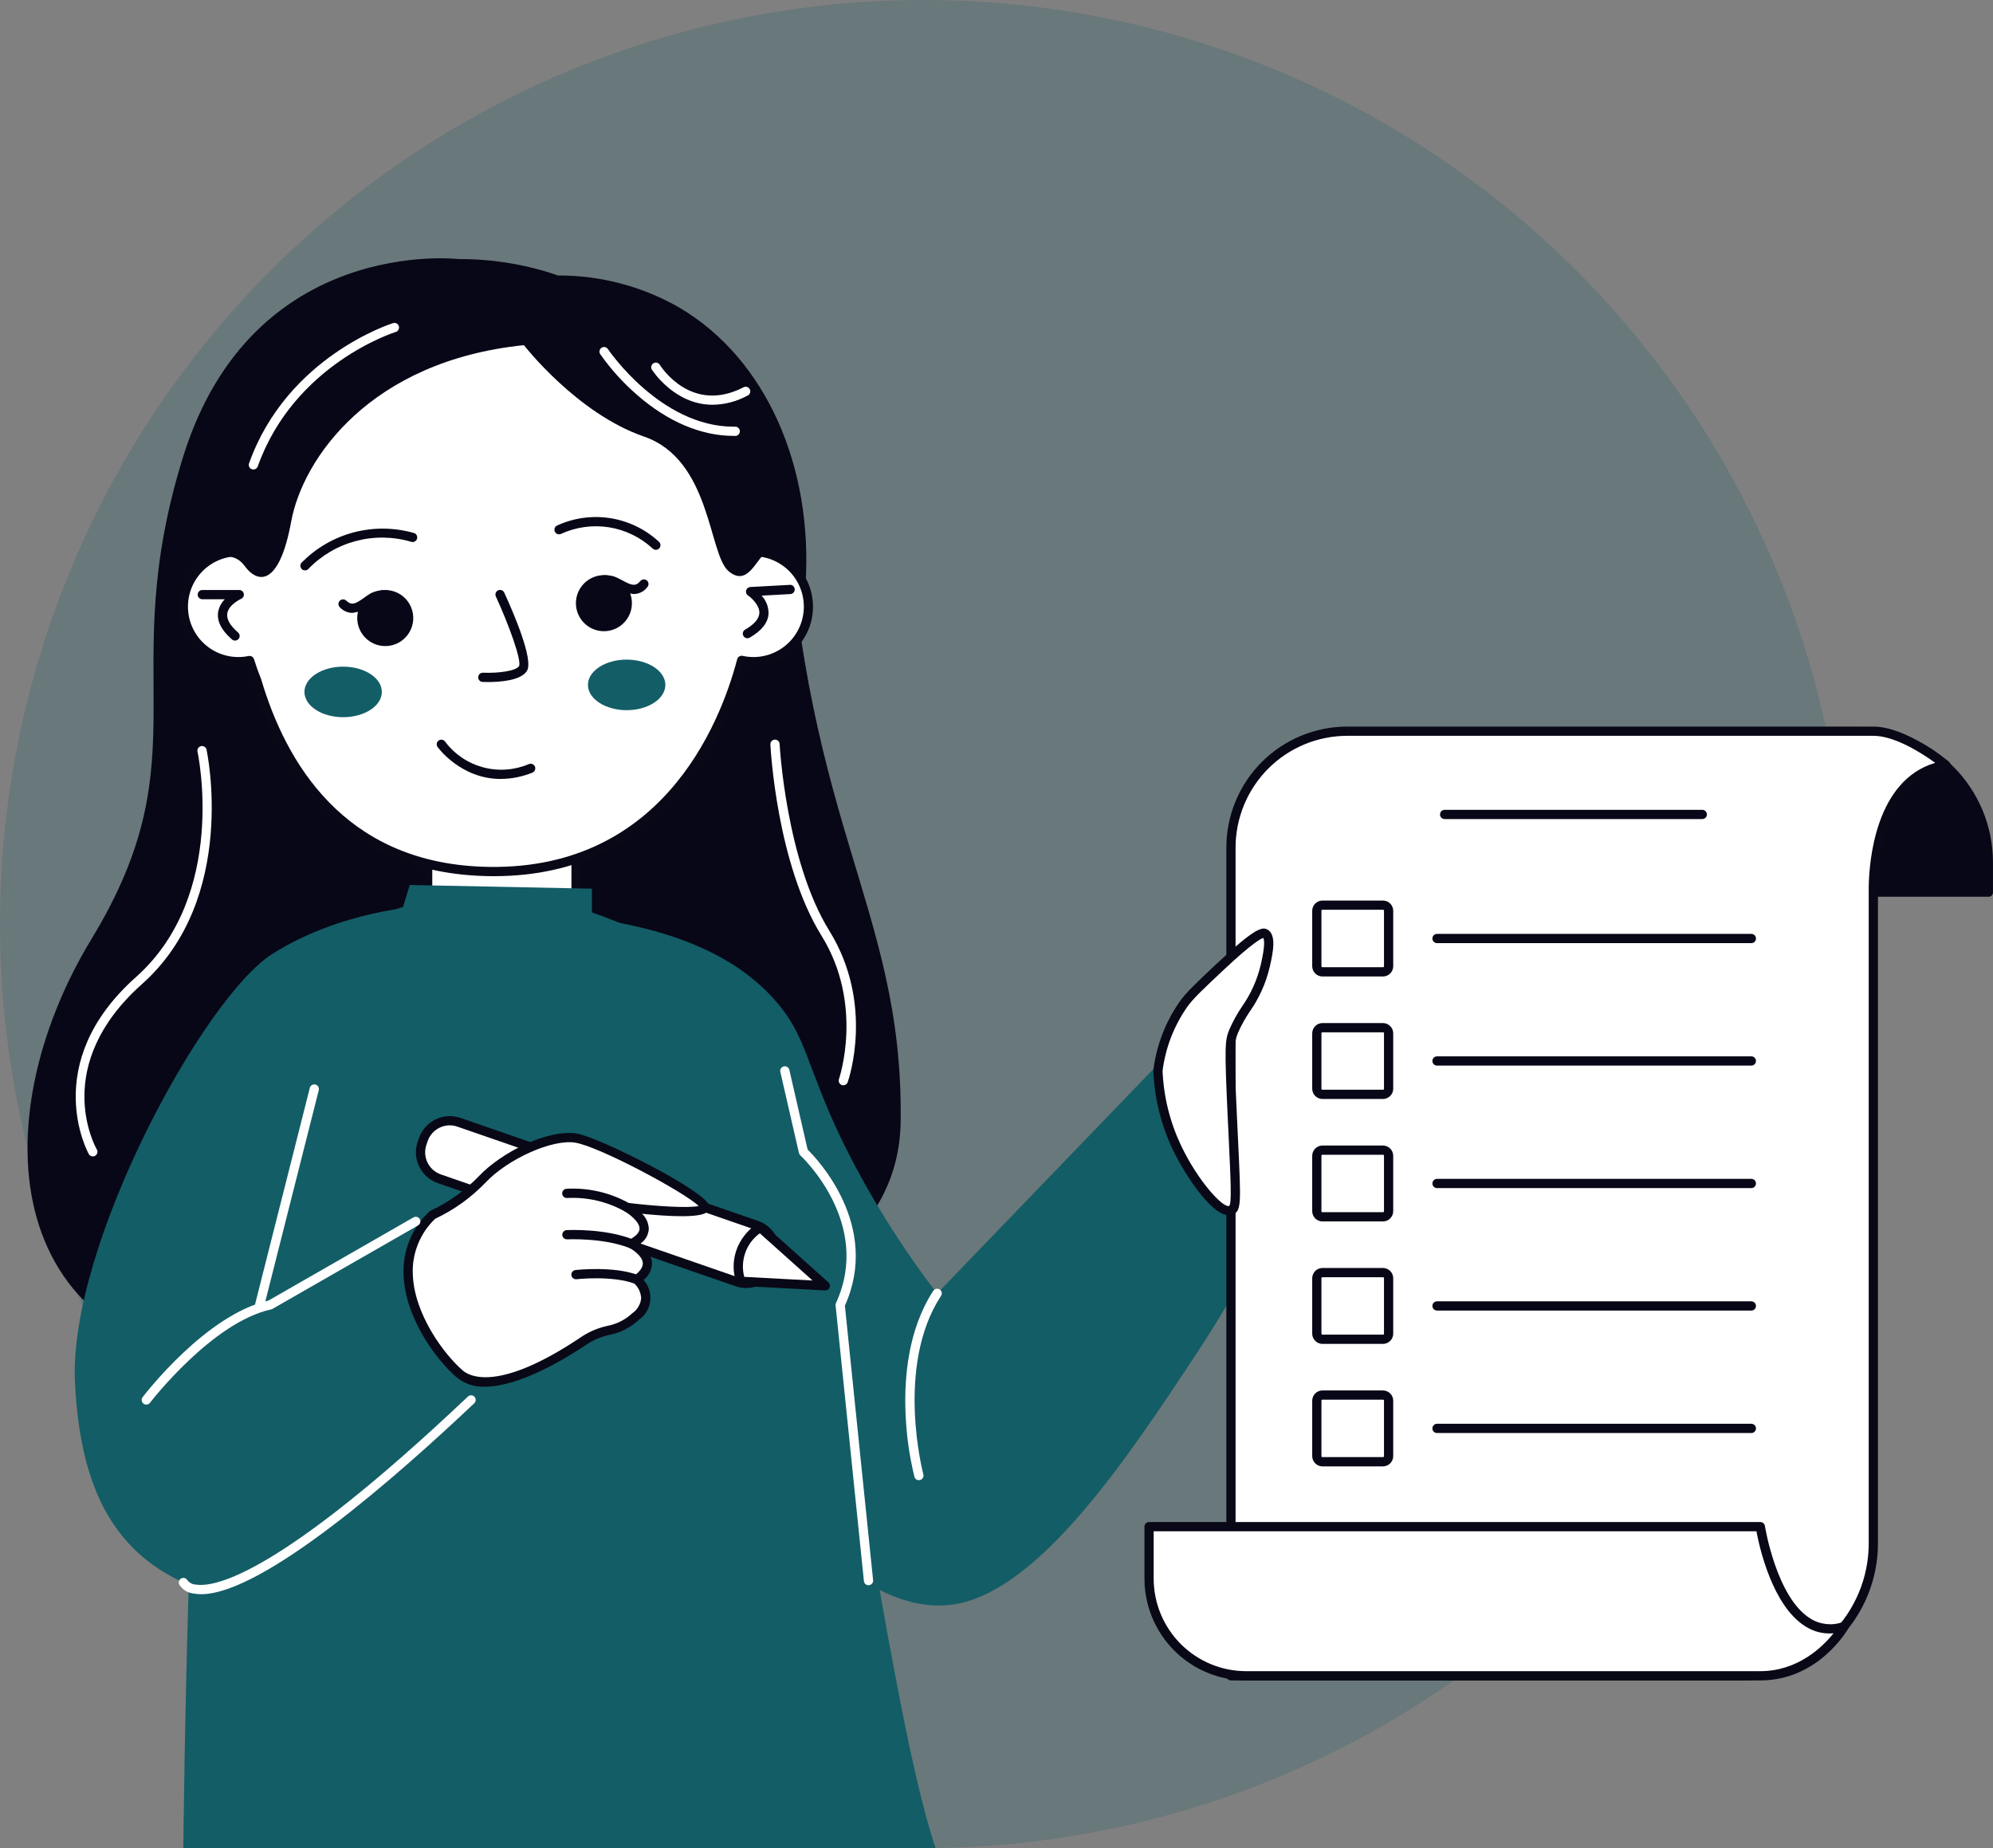 <?xml version="1.0" encoding="UTF-8"?>
<svg width="371.24" height="344.23" version="1.0" xmlns="http://www.w3.org/2000/svg" zoomAndPan="magnify">
 <rect width="100%" height="100%" fill="#808080" stroke="none"/>
 <defs>
  <clipPath id="f9aac05103">
   <path d="m3 15.469h345v344.25h-345z"/>
  </clipPath>
  <clipPath id="737cda8fa0">
   <path d="m37 180h142v179.72h-142z"/>
  </clipPath>
 </defs>
 <g transform="translate(-3.773 -15.48)">
  <title>Layer 1</title>
  <g clip-path="url(#f9aac05103)">
   <path d="m175.79 15.48c2.816 0 5.629 0.07 8.441 0.207 2.812 0.141 5.621 0.348 8.422 0.621 2.801 0.277 5.594 0.621 8.379 1.035s5.559 0.895 8.32 1.445c2.758 0.551 5.504 1.168 8.234 1.852 2.734 0.684 5.445 1.434 8.141 2.254 2.691 0.816 5.363 1.699 8.016 2.648 2.648 0.949 5.277 1.961 7.879 3.039 2.598 1.078 5.172 2.219 7.719 3.426 2.543 1.203 5.059 2.469 7.539 3.797 2.484 1.328 4.934 2.715 7.348 4.164 2.414 1.449 4.793 2.953 7.133 4.519 2.34 1.562 4.641 3.188 6.902 4.863 2.262 1.68 4.481 3.41 6.656 5.199 2.176 1.785 4.309 3.625 6.394 5.516 2.086 1.891 4.121 3.832 6.113 5.824 1.992 1.992 3.93 4.031 5.82 6.121 1.891 2.086 3.731 4.219 5.516 6.394 1.785 2.18 3.519 4.398 5.195 6.66s3.297 4.566 4.863 6.906c1.562 2.344 3.066 4.723 4.516 7.137 1.445 2.418 2.836 4.867 4.16 7.352 1.328 2.484 2.594 5 3.797 7.547 1.203 2.543 2.344 5.117 3.422 7.723 1.078 2.602 2.09 5.227 3.039 7.879 0.949 2.652 1.832 5.328 2.648 8.023 0.816 2.695 1.566 5.41 2.25 8.141 0.684 2.734 1.301 5.481 1.852 8.242 0.551 2.762 1.031 5.539 1.441 8.324 0.414 2.785 0.758 5.582 1.035 8.383 0.277 2.805 0.484 5.613 0.621 8.426s0.207 5.629 0.207 8.445-0.07 5.633-0.207 8.445c-0.137 2.812-0.344 5.621-0.621 8.426-0.277 2.801-0.621 5.598-1.035 8.383-0.41 2.785-0.891 5.562-1.441 8.324-0.551 2.762-1.168 5.508-1.852 8.242-0.684 2.731-1.434 5.445-2.25 8.141-0.816 2.695-1.699 5.371-2.648 8.023-0.949 2.652-1.961 5.277-3.039 7.879-1.078 2.602-2.219 5.18-3.422 7.723-1.203 2.547-2.469 5.062-3.797 7.547-1.324 2.484-2.715 4.934-4.16 7.352-1.449 2.414-2.953 4.793-4.516 7.137-1.566 2.34-3.188 4.644-4.863 6.906-1.676 2.262-3.41 4.481-5.195 6.66-1.785 2.176-3.625 4.309-5.516 6.394-1.891 2.09-3.828 4.129-5.82 6.121-1.992 1.988-4.027 3.934-6.113 5.824-2.086 1.891-4.219 3.731-6.394 5.516-2.176 1.789-4.394 3.519-6.656 5.199-2.262 1.676-4.562 3.301-6.902 4.863-2.34 1.566-4.719 3.07-7.133 4.519-2.414 1.449-4.863 2.836-7.348 4.164-2.481 1.328-4.996 2.594-7.539 3.797-2.547 1.207-5.121 2.348-7.719 3.426-2.602 1.078-5.231 2.09-7.879 3.039-2.652 0.949-5.324 1.832-8.016 2.648-2.695 0.82-5.406 1.57-8.141 2.254-2.731 0.684-5.477 1.301-8.234 1.852-2.762 0.551-5.535 1.031-8.32 1.445s-5.578 0.758-8.379 1.035c-2.801 0.273-5.609 0.48-8.422 0.621-2.812 0.137-5.625 0.207-8.441 0.207-2.812 0-5.629-0.07-8.438-0.207-2.812-0.141-5.621-0.348-8.422-0.621-2.801-0.277-5.594-0.621-8.379-1.035-2.785-0.414-5.559-0.895-8.32-1.445s-5.508-1.168-8.238-1.852c-2.731-0.684-5.441-1.434-8.137-2.254-2.691-0.816-5.367-1.699-8.016-2.648-2.652-0.949-5.277-1.961-7.879-3.039-2.602-1.078-5.172-2.219-7.719-3.426-2.543-1.203-5.059-2.469-7.539-3.797-2.484-1.328-4.934-2.715-7.348-4.164s-4.793-2.953-7.133-4.519c-2.34-1.562-4.641-3.188-6.902-4.863-2.262-1.68-4.481-3.41-6.656-5.199-2.176-1.785-4.309-3.625-6.394-5.516-2.086-1.891-4.125-3.836-6.113-5.824-1.992-1.992-3.934-4.031-5.824-6.121-1.891-2.086-3.727-4.219-5.512-6.394-1.789-2.18-3.519-4.398-5.195-6.66-1.68-2.262-3.297-4.566-4.863-6.906-1.562-2.344-3.07-4.723-4.516-7.137-1.449-2.418-2.836-4.867-4.16-7.352-1.328-2.484-2.594-5-3.797-7.547-1.203-2.543-2.344-5.121-3.422-7.723-1.078-2.602-2.09-5.227-3.039-7.879-0.949-2.652-1.832-5.328-2.648-8.023-0.816-2.695-1.566-5.41-2.254-8.141-0.684-2.734-1.301-5.481-1.848-8.242-0.551-2.762-1.031-5.539-1.445-8.324-0.41-2.785-0.758-5.582-1.031-8.383-0.277-2.805-0.484-5.613-0.621-8.426-0.141-2.812-0.207-5.629-0.207-8.445s0.066-5.633 0.207-8.445c0.137-2.812 0.344-5.621 0.621-8.426 0.273-2.801 0.621-5.598 1.031-8.383 0.414-2.785 0.895-5.562 1.445-8.324 0.547-2.762 1.164-5.508 1.848-8.242 0.688-2.731 1.438-5.445 2.254-8.141 0.816-2.695 1.699-5.371 2.648-8.023 0.949-2.652 1.961-5.277 3.039-7.879 1.078-2.606 2.219-5.18 3.422-7.723 1.203-2.547 2.469-5.062 3.797-7.547 1.324-2.484 2.711-4.934 4.16-7.352 1.445-2.414 2.953-4.793 4.516-7.137 1.566-2.34 3.184-4.644 4.863-6.906 1.676-2.262 3.406-4.481 5.195-6.66 1.785-2.176 3.621-4.309 5.512-6.394 1.891-2.09 3.832-4.129 5.824-6.121 1.988-1.992 4.027-3.934 6.113-5.824 2.086-1.891 4.219-3.731 6.394-5.516 2.176-1.789 4.394-3.519 6.656-5.199 2.262-1.676 4.562-3.301 6.902-4.863 2.34-1.566 4.719-3.07 7.133-4.519s4.863-2.836 7.348-4.164c2.481-1.328 4.996-2.594 7.539-3.797 2.547-1.207 5.117-2.348 7.719-3.426 2.602-1.078 5.227-2.09 7.879-3.039 2.648-0.949 5.324-1.832 8.016-2.648 2.695-0.82 5.406-1.57 8.137-2.254 2.731-0.684 5.477-1.301 8.238-1.852s5.535-1.031 8.32-1.445c2.785-0.414 5.578-0.758 8.379-1.035 2.801-0.273 5.609-0.48 8.422-0.621 2.809-0.137 5.625-0.207 8.438-0.207z" fill="#135D66" fill-opacity=".2"/>
  </g>
  <g>
   <path d="m149.96 100.44-82.262-23.953 21.457-12.75s-38.352-4.508-51.234 36.703 3.801 55.551-17.055 89.855c-20.855 34.301-16.855 78.078 31.285 79.719 48.141 1.645 118.88-4.746 119.39-45.688 0.523-40.941-19.188-55.547-21.586-123.89z" fill="#080717"/>
   <path d="m295.63 182.51c-0.219 0-0.402-0.074-0.555-0.227-0.152-0.156-0.227-0.34-0.227-0.555v-30.051c-4e-3 -0.215 0.074-0.402 0.227-0.555 0.152-0.152 0.336-0.227 0.555-0.227h54.215c0.824 0 1.645 0.043 2.465 0.121 0.82 0.082 1.633 0.203 2.441 0.367 0.809 0.16 1.605 0.359 2.394 0.602 0.789 0.238 1.562 0.516 2.324 0.832 0.762 0.316 1.504 0.668 2.231 1.059 0.727 0.391 1.434 0.812 2.117 1.27 0.688 0.461 1.348 0.949 1.984 1.473s1.246 1.078 1.828 1.66c0.582 0.582 1.137 1.191 1.66 1.828 0.52 0.637 1.012 1.301 1.469 1.984 0.457 0.688 0.883 1.391 1.27 2.117 0.391 0.727 0.742 1.473 1.059 2.234 0.316 0.762 0.594 1.535 0.832 2.324 0.238 0.789 0.441 1.586 0.602 2.394 0.16 0.809 0.285 1.625 0.363 2.445 0.082 0.82 0.125 1.641 0.125 2.465v5.656c0 0.215-0.074 0.398-0.23 0.555-0.152 0.152-0.336 0.227-0.551 0.227z" fill="#080717"/>
   <path d="m93.59 185.44c35.113-0.414 49.594 9.441 56.316 18.551 4.688 6.352 5.008 13.469 13.297 28.953 4.402 8.234 9.445 16.059 15.117 23.473l49.012-50.859 19.945 22.297c-5.512 14.031-12.418 27.332-20.73 39.906-12.727 19.246-29.141 44.07-45.098 46.559-25.848 4.031-61.188-48.863-87.859-128.88z" fill="#135D66"/>
   <path d="m154.34 262.68c-3.027-32.582-1.234-46.141-12.277-58.691-6.269-7.117-15.305-12.285-25.391-15.332-0.812-0.25-1.566-0.625-2.262-1.117-0.695-0.496-1.293-1.086-1.797-1.773-0.504-0.688-0.887-1.434-1.152-2.246-0.262-0.809-0.395-1.641-0.391-2.492v-16.621h-27.633v16.375c-0.004 0.758-0.129 1.492-0.383 2.203-0.25 0.715-0.613 1.363-1.082 1.953-0.473 0.59-1.027 1.086-1.668 1.488-0.641 0.402-1.328 0.688-2.062 0.859-9.098 2.148-17.344 6.195-23.48 12.273-6.559 6.492-11.613 16.188-13.035 65.207-0.863 29.352-0.004 58.652 2.578 87.902l127.25-0.785c-8.613-29.176-14.352-58.914-17.211-89.203z" fill="#fff"/>
   <path d="m44.301 353.52c-0.227 0-0.418-0.074-0.586-0.223-0.164-0.152-0.258-0.34-0.277-0.562-2.578-29.281-3.438-58.617-2.578-88 1.457-50.121 6.879-59.453 13.289-65.797 5.949-5.891 14.211-10.211 23.887-12.5 0.645-0.145 1.246-0.391 1.805-0.742 0.559-0.352 1.043-0.781 1.453-1.297 0.414-0.516 0.727-1.082 0.949-1.703 0.219-0.621 0.328-1.262 0.328-1.922v-16.375c0-0.238 0.086-0.441 0.254-0.609s0.371-0.25 0.609-0.25h27.633c0.238 0 0.441 0.082 0.609 0.25 0.168 0.168 0.25 0.371 0.25 0.609v16.621c0 0.762 0.117 1.5 0.352 2.223 0.238 0.723 0.578 1.387 1.027 2 0.449 0.613 0.98 1.141 1.598 1.582 0.617 0.441 1.289 0.777 2.012 1.004 10.75 3.246 19.672 8.637 25.789 15.59 8.883 10.094 9.652 21 11.043 40.805 0.375 5.367 0.805 11.445 1.445 18.371 2.871 30.23 8.598 59.91 17.176 89.043 0.039 0.129 0.043 0.258 0.019 0.391-0.023 0.133-0.074 0.254-0.156 0.363-0.078 0.109-0.18 0.191-0.301 0.254-0.121 0.062-0.246 0.094-0.383 0.094zm39.992-188.26v15.516c0 0.855-0.145 1.684-0.426 2.488-0.281 0.805-0.691 1.539-1.223 2.207-0.531 0.664-1.16 1.227-1.883 1.68-0.719 0.453-1.496 0.777-2.328 0.965-9.371 2.215-17.348 6.379-23.074 12.047-6.141 6.082-11.34 15.141-12.781 64.621-0.848 29.055-0.012 58.059 2.508 87.012l125.32-0.773c-8.434-28.887-14.074-58.312-16.918-88.27-0.645-6.945-1.074-13.035-1.449-18.41-1.41-20.062-2.117-30.133-10.621-39.789-5.906-6.711-14.547-11.922-24.992-15.078-0.898-0.281-1.734-0.699-2.5-1.246-0.77-0.547-1.434-1.203-1.992-1.961-0.559-0.762-0.984-1.59-1.277-2.488-0.293-0.895-0.441-1.816-0.441-2.758v-15.762z" fill="#090817"/>
  </g>
  <g clip-path="url(#737cda8fa0)">
   <path d="m80.105 180.32 33.922 0.688v4.422s25.516 8.391 33.336 22.281c7.82 13.887 20.922 123.82 30.695 152h-140.14s0.934-102.12 6.801-134.98c5.863-32.867 34.117-40.301 34.117-40.301z" fill="#135D66"/>
  </g>
  <g>
   <path d="m144.11 118.22c-0.172 0-0.344 0.019-0.508 0.027-0.188-1.43-0.438-2.848-0.75-4.254s-0.688-2.797-1.129-4.168c-0.438-1.371-0.938-2.723-1.496-4.047-0.559-1.328-1.18-2.629-1.855-3.898-0.676-1.273-1.41-2.512-2.199-3.715-0.789-1.207-1.629-2.375-2.523-3.504-0.895-1.129-1.836-2.215-2.828-3.262-0.992-1.043-2.031-2.043-3.113-2.992s-2.203-1.852-3.367-2.699c-1.16-0.852-2.359-1.648-3.594-2.387-1.234-0.742-2.5-1.426-3.797-2.055-1.297-0.629-2.617-1.195-3.965-1.703-1.348-0.508-2.715-0.953-4.106-1.34-1.387-0.383-2.789-0.707-4.203-0.965-1.418-0.258-2.844-0.453-4.277-0.582-1.434-0.129-2.871-0.195-4.312-0.195-1.438 0-2.875 0.066-4.309 0.195-1.438 0.129-2.859 0.324-4.277 0.582s-2.82 0.578-4.207 0.965c-1.387 0.383-2.754 0.828-4.102 1.34-1.348 0.508-2.672 1.074-3.965 1.699-1.297 0.629-2.562 1.312-3.797 2.055-1.234 0.742-2.434 1.535-3.598 2.387-1.164 0.848-2.285 1.75-3.367 2.699-1.082 0.953-2.121 1.949-3.113 2.992-0.988 1.047-1.934 2.133-2.828 3.262-0.895 1.129-1.734 2.297-2.523 3.5-0.789 1.207-1.523 2.445-2.199 3.715-0.676 1.273-1.297 2.574-1.855 3.898-0.562 1.328-1.062 2.68-1.5 4.051s-0.812 2.762-1.129 4.168c-0.312 1.406-0.562 2.824-0.746 4.25-0.141-4e-3 -0.273-0.019-0.41-0.019-0.719 0-1.426 0.074-2.129 0.223-0.703 0.152-1.379 0.371-2.035 0.664-0.656 0.289-1.273 0.648-1.855 1.07-0.578 0.418-1.109 0.898-1.59 1.43-0.48 0.535-0.898 1.109-1.258 1.73-0.359 0.621-0.652 1.273-0.875 1.957-0.219 0.68-0.371 1.379-0.445 2.094-0.074 0.711-0.078 1.426-0.004 2.141s0.223 1.41 0.441 2.094c0.223 0.684 0.512 1.336 0.867 1.957 0.359 0.625 0.777 1.203 1.254 1.734 0.48 0.535 1.008 1.016 1.59 1.438 0.578 0.422 1.195 0.781 1.852 1.074 0.652 0.293 1.332 0.516 2.031 0.668 0.703 0.152 1.41 0.227 2.129 0.23 0.715 0 1.426-0.07 2.129-0.219 0.398 1.305 0.859 2.582 1.367 3.84 4.617 15.668 15.613 34.383 41.801 35.418 30.66 1.215 43.727-21.418 48.422-39.059 0.023-0.074 0.039-0.152 0.062-0.223 0.703 0.152 1.414 0.234 2.133 0.238 0.719 4e-3 1.43-0.066 2.137-0.211 0.703-0.148 1.387-0.363 2.043-0.652 0.66-0.289 1.281-0.645 1.863-1.066 0.586-0.418 1.121-0.895 1.602-1.43 0.484-0.531 0.906-1.109 1.27-1.73 0.363-0.621 0.656-1.273 0.883-1.957 0.223-0.684 0.375-1.383 0.453-2.102 0.074-0.715 0.078-1.43 4e-3 -2.144-0.074-0.715-0.219-1.418-0.441-2.102-0.219-0.684-0.508-1.34-0.867-1.965-0.359-0.621-0.777-1.203-1.258-1.738s-1.012-1.016-1.594-1.438c-0.582-0.426-1.199-0.781-1.859-1.074-0.656-0.293-1.336-0.516-2.039-0.664-0.703-0.152-1.414-0.227-2.133-0.227z" fill="#fff"/>
   <path d="m95.766 178.68c-0.773 0-1.566-0.016-2.367-0.051-26.734-1.055-37.918-20.18-42.59-36.035-0.426-1.043-0.805-2.078-1.137-3.109-0.75 0.105-1.5 0.137-2.254 0.09-0.754-0.051-1.496-0.172-2.227-0.371-0.727-0.199-1.43-0.473-2.102-0.812-0.676-0.344-1.309-0.75-1.898-1.223-0.59-0.473-1.125-1-1.609-1.578-0.484-0.582-0.902-1.207-1.258-1.875-0.355-0.664-0.641-1.363-0.855-2.086-0.215-0.727-0.352-1.465-0.414-2.219s-0.051-1.504 0.039-2.258c0.094-0.75 0.258-1.484 0.496-2.199 0.242-0.719 0.551-1.402 0.93-2.055 0.383-0.656 0.824-1.262 1.328-1.828 0.504-0.562 1.059-1.066 1.664-1.52 0.609-0.449 1.254-0.832 1.941-1.148 0.684-0.32 1.395-0.562 2.133-0.738 0.734-0.172 1.48-0.27 2.234-0.289 0.211-1.434 0.484-2.856 0.82-4.269 0.336-1.41 0.734-2.801 1.195-4.18 0.461-1.375 0.98-2.727 1.562-4.055 0.582-1.328 1.219-2.629 1.918-3.902 0.695-1.27 1.449-2.508 2.254-3.715 0.809-1.203 1.668-2.371 2.578-3.496 0.914-1.129 1.871-2.215 2.879-3.258 1.008-1.043 2.062-2.039 3.156-2.988 1.098-0.945 2.234-1.844 3.41-2.691 1.18-0.848 2.391-1.641 3.637-2.379 1.25-0.738 2.527-1.422 3.836-2.047 1.309-0.625 2.641-1.191 4-1.695 1.359-0.508 2.734-0.953 4.133-1.336 1.398-0.383 2.812-0.703 4.238-0.961s2.863-0.449 4.305-0.578c1.445-0.129 2.891-0.195 4.344-0.195 1.449 0 2.894 0.066 4.34 0.195 1.441 0.129 2.879 0.32 4.305 0.578s2.84 0.578 4.238 0.961c1.398 0.383 2.777 0.828 4.133 1.336 1.359 0.504 2.695 1.07 4 1.695 1.309 0.625 2.586 1.309 3.836 2.047 1.246 0.738 2.457 1.531 3.637 2.379 1.176 0.848 2.312 1.746 3.41 2.691 1.094 0.949 2.148 1.945 3.156 2.988 1.008 1.043 1.969 2.129 2.879 3.258 0.91 1.125 1.77 2.293 2.578 3.496 0.805 1.207 1.559 2.445 2.254 3.715 0.699 1.273 1.336 2.574 1.918 3.902 0.582 1.328 1.102 2.68 1.562 4.055 0.461 1.379 0.859 2.769 1.195 4.18 0.336 1.414 0.609 2.836 0.82 4.269 0.723 0.016 1.438 0.102 2.144 0.258 0.711 0.156 1.395 0.379 2.059 0.668 0.664 0.289 1.293 0.641 1.887 1.055 0.594 0.414 1.145 0.879 1.648 1.398 0.504 0.523 0.953 1.086 1.348 1.695 0.391 0.609 0.723 1.25 0.992 1.922 0.266 0.672 0.465 1.363 0.598 2.078 0.133 0.711 0.195 1.43 0.188 2.152-8e-3 0.727-0.082 1.441-0.23 2.152-0.148 0.711-0.363 1.398-0.645 2.062-0.285 0.668-0.629 1.301-1.035 1.902-0.406 0.598-0.867 1.152-1.383 1.664-0.512 0.508-1.07 0.965-1.676 1.363-0.602 0.402-1.238 0.738-1.91 1.016-0.668 0.273-1.359 0.484-2.07 0.625-0.711 0.141-1.426 0.211-2.152 0.211-0.527 0-1.051-0.039-1.57-0.117-3.383 12.316-14.492 39.195-46.773 39.199zm-45.5-41.027c0.188 0 0.359 0.055 0.512 0.168 0.152 0.113 0.254 0.258 0.309 0.438 0.375 1.219 0.812 2.453 1.344 3.769 4.543 15.395 15.32 33.867 41.039 34.883 33.336 1.316 44.363-26.43 47.562-38.422l0.07-0.258c0.066-0.215 0.195-0.379 0.391-0.488 0.191-0.113 0.398-0.148 0.613-0.098 0.645 0.141 1.297 0.211 1.957 0.219 0.656 4e-3 1.309-0.062 1.953-0.195 0.648-0.133 1.27-0.332 1.875-0.598 0.602-0.266 1.172-0.59 1.707-0.973 0.535-0.387 1.023-0.824 1.469-1.312 0.441-0.484 0.828-1.016 1.16-1.586 0.332-0.566 0.602-1.168 0.809-1.793 0.203-0.625 0.344-1.266 0.414-1.922 0.07-0.656 0.074-1.312 4e-3 -1.969-0.066-0.652-0.199-1.297-0.402-1.922-0.203-0.629-0.469-1.227-0.797-1.801-0.328-0.57-0.711-1.102-1.152-1.594-0.438-0.488-0.926-0.93-1.457-1.316-0.535-0.387-1.102-0.715-1.703-0.984-0.602-0.27-1.227-0.473-1.871-0.609s-1.293-0.207-1.953-0.203c-0.094 0-0.184 4e-3 -0.277 0.012l-0.191 0.012c-0.223 0.012-0.422-0.055-0.594-0.199-0.172-0.145-0.273-0.328-0.301-0.551-0.184-1.402-0.426-2.797-0.734-4.176-0.309-1.383-0.676-2.746-1.109-4.094-0.43-1.348-0.918-2.672-1.469-3.977-0.551-1.305-1.16-2.578-1.824-3.828s-1.383-2.465-2.16-3.648c-0.773-1.184-1.598-2.332-2.477-3.438-0.879-1.109-1.805-2.18-2.777-3.203-0.977-1.027-1.992-2.008-3.055-2.941-1.062-0.934-2.164-1.816-3.309-2.652-1.141-0.832-2.32-1.613-3.531-2.344-1.211-0.727-2.453-1.398-3.727-2.016-1.273-0.617-2.574-1.172-3.894-1.672-1.324-0.5-2.668-0.938-4.031-1.316-1.363-0.379-2.738-0.691-4.129-0.945-1.391-0.254-2.793-0.445-4.199-0.574-1.41-0.125-2.82-0.191-4.234-0.191s-2.824 0.066-4.234 0.191c-1.41 0.129-2.809 0.316-4.199 0.57-1.391 0.254-2.769 0.57-4.133 0.949-1.363 0.375-2.703 0.816-4.027 1.312-1.324 0.5-2.621 1.059-3.894 1.672-1.273 0.617-2.516 1.289-3.731 2.019-1.211 0.727-2.387 1.508-3.531 2.34-1.141 0.836-2.242 1.719-3.305 2.652-1.062 0.934-2.082 1.914-3.055 2.941-0.977 1.023-1.902 2.094-2.781 3.199-0.875 1.109-1.703 2.258-2.477 3.441-0.777 1.184-1.496 2.398-2.16 3.648-0.668 1.25-1.273 2.523-1.824 3.828s-1.039 2.629-1.473 3.977c-0.43 1.348-0.797 2.711-1.105 4.094-0.309 1.379-0.555 2.773-0.734 4.176-0.023 0.223-0.121 0.41-0.293 0.555-0.176 0.148-0.375 0.211-0.598 0.195l-0.18-0.012c-0.062 0-0.129-8e-3 -0.195-8e-3 -0.656-4e-3 -1.305 0.066-1.949 0.203-0.641 0.137-1.266 0.336-1.863 0.605-0.602 0.266-1.168 0.594-1.699 0.98-0.531 0.383-1.02 0.82-1.457 1.309-0.441 0.488-0.828 1.02-1.156 1.586-0.328 0.57-0.594 1.168-0.801 1.793-0.203 0.625-0.34 1.266-0.41 1.918-0.066 0.656-0.07 1.309 0 1.961 0.066 0.656 0.203 1.297 0.402 1.922 0.203 0.625 0.469 1.223 0.797 1.793 0.328 0.57 0.711 1.102 1.148 1.59 0.441 0.488 0.926 0.926 1.457 1.316 0.531 0.387 1.094 0.715 1.695 0.984 0.598 0.266 1.223 0.469 1.863 0.609 0.645 0.137 1.293 0.207 1.949 0.207 0.656 4e-3 1.309-0.062 1.949-0.199 0.059-8e-3 0.117-0.016 0.176-0.012z" fill="#090817"/>
   <path d="m81.996 184.3s-14.73 0.781-27.504 8.867c-12.773 8.086-37.93 54.254-36.758 79.688 1.176 25.434 11.344 39.555 38.715 41.688 27.371 2.133 85.246-36.211 85.246-36.211l-9.777-32.473-69.602 18.387z" fill="#135D66"/>
   <path d="m366.23 158s-7.641-6.324-13.504-6.324h-98.012c-0.707 0-1.414 0.035-2.121 0.105-0.707 0.066-1.406 0.172-2.102 0.312-0.695 0.137-1.383 0.309-2.059 0.516-0.68 0.203-1.348 0.445-2 0.715-0.656 0.273-1.297 0.574-1.922 0.91-0.625 0.332-1.23 0.695-1.82 1.09s-1.16 0.816-1.707 1.266c-0.547 0.453-1.074 0.926-1.574 1.43-0.5 0.5-0.977 1.027-1.426 1.574-0.449 0.547-0.871 1.117-1.266 1.707-0.395 0.59-0.758 1.199-1.094 1.824-0.332 0.625-0.637 1.266-0.906 1.922-0.273 0.652-0.512 1.32-0.719 2-0.203 0.68-0.375 1.367-0.516 2.062-0.137 0.695-0.242 1.395-0.309 2.102-0.07 0.707-0.105 1.414-0.105 2.121v154.29h95.023c0.805 0 1.609-0.043 2.414-0.121 0.801-0.078 1.598-0.195 2.391-0.355 0.789-0.156 1.574-0.352 2.344-0.586 0.773-0.234 1.531-0.508 2.277-0.816 0.746-0.309 1.473-0.652 2.184-1.031 0.715-0.383 1.406-0.797 2.074-1.246 0.672-0.449 1.32-0.93 1.941-1.441 0.625-0.512 1.223-1.051 1.793-1.625 0.57-0.57 1.113-1.168 1.625-1.789 0.512-0.625 0.992-1.273 1.438-1.945 0.449-0.672 0.863-1.363 1.246-2.074 0.379-0.711 0.723-1.441 1.031-2.188 0.309-0.746 0.582-1.504 0.816-2.277 0.234-0.77 0.43-1.555 0.586-2.344 0.156-0.793 0.277-1.59 0.355-2.394 0.078-0.805 0.117-1.609 0.117-2.414v-122.41c0.086-4.473 1.242-20.559 13.504-22.566z" fill="#fff"/>
   <path d="m328.09 328.48h-95.023c-0.238 0-0.441-0.086-0.609-0.254-0.168-0.168-0.25-0.371-0.25-0.605v-154.29c0-0.734 0.035-1.473 0.109-2.203 0.074-0.734 0.184-1.465 0.328-2.188 0.145-0.723 0.324-1.438 0.535-2.141 0.215-0.707 0.465-1.398 0.746-2.082 0.285-0.68 0.598-1.344 0.945-1.996 0.348-0.648 0.727-1.281 1.137-1.895 0.41-0.609 0.848-1.203 1.316-1.773 0.465-0.57 0.961-1.113 1.48-1.637 0.523-0.52 1.066-1.016 1.637-1.48 0.57-0.469 1.16-0.91 1.773-1.316 0.613-0.41 1.242-0.789 1.895-1.137 0.648-0.348 1.312-0.664 1.996-0.945 0.68-0.285 1.371-0.531 2.078-0.746 0.703-0.215 1.418-0.395 2.141-0.539s1.449-0.254 2.184-0.328c0.73-0.07 1.469-0.109 2.203-0.109h98.012c6.109 0 13.73 6.254 14.055 6.523 0.285 0.234 0.379 0.531 0.281 0.887-0.098 0.355-0.328 0.566-0.691 0.625-11.52 1.883-12.699 17.109-12.785 21.73v122.39c0 0.832-0.043 1.668-0.125 2.496-0.082 0.832-0.203 1.656-0.367 2.477-0.164 0.82-0.367 1.629-0.609 2.426-0.242 0.801-0.523 1.586-0.844 2.359-0.32 0.77-0.68 1.523-1.07 2.262-0.395 0.734-0.824 1.449-1.289 2.144-0.465 0.695-0.961 1.363-1.488 2.008-0.531 0.648-1.09 1.266-1.68 1.855-0.594 0.59-1.211 1.152-1.855 1.68-0.645 0.531-1.312 1.027-2.008 1.492-0.695 0.465-1.41 0.895-2.144 1.289-0.738 0.395-1.492 0.75-2.262 1.07-0.77 0.32-1.555 0.602-2.356 0.844-0.797 0.242-1.605 0.445-2.426 0.609-0.816 0.164-1.641 0.289-2.473 0.371-0.832 0.082-1.664 0.125-2.496 0.125zm-94.164-1.723h94.164c0.777 0 1.555-0.039 2.328-0.117 0.773-0.074 1.543-0.191 2.305-0.344 0.766-0.152 1.52-0.34 2.266-0.566 0.742-0.23 1.477-0.492 2.195-0.789 0.719-0.301 1.422-0.633 2.106-1 0.688-0.367 1.355-0.766 2-1.199 0.648-0.434 1.273-0.898 1.875-1.391 0.602-0.496 1.176-1.016 1.727-1.566 0.551-0.551 1.074-1.129 1.566-1.73 0.496-0.602 0.957-1.227 1.391-1.875 0.434-0.648 0.832-1.312 1.199-2 0.367-0.688 0.699-1.391 1-2.109 0.297-0.719 0.559-1.453 0.785-2.195 0.227-0.746 0.418-1.5 0.57-2.266 0.152-0.762 0.266-1.531 0.344-2.309 0.078-0.773 0.117-1.551 0.117-2.328v-122.41c0.086-4.727 1.266-19.707 12.387-22.996-2.434-1.762-7.496-5.035-11.527-5.035h-98.012c-0.68 4e-3 -1.359 0.035-2.035 0.105-0.68 0.066-1.352 0.168-2.016 0.301-0.668 0.133-1.328 0.297-1.98 0.496-0.648 0.199-1.289 0.43-1.918 0.688-0.629 0.262-1.242 0.555-1.844 0.875s-1.184 0.672-1.75 1.051c-0.562 0.375-1.109 0.781-1.637 1.215-0.523 0.43-1.027 0.887-1.512 1.371-0.48 0.48-0.938 0.984-1.367 1.512-0.434 0.523-0.836 1.07-1.215 1.637-0.379 0.566-0.73 1.148-1.051 1.75-0.32 0.602-0.609 1.215-0.871 1.844-0.262 0.629-0.492 1.27-0.688 1.922-0.199 0.648-0.367 1.309-0.5 1.977-0.133 0.668-0.234 1.34-0.301 2.019-0.066 0.676-0.102 1.355-0.102 2.035z" fill="#090817"/>
   <path d="m331.67 299.84h-113.86v9.684c0 0.594 0.027 1.184 0.086 1.773 0.059 0.59 0.145 1.176 0.262 1.758 0.113 0.582 0.258 1.156 0.43 1.723 0.172 0.566 0.371 1.125 0.598 1.672 0.227 0.547 0.48 1.082 0.758 1.605 0.281 0.523 0.586 1.031 0.914 1.523 0.328 0.492 0.684 0.969 1.059 1.426s0.773 0.898 1.191 1.316 0.855 0.816 1.312 1.191c0.461 0.375 0.934 0.73 1.426 1.059 0.492 0.328 1 0.633 1.523 0.914 0.523 0.277 1.059 0.531 1.605 0.758 0.547 0.227 1.105 0.426 1.672 0.598 0.566 0.172 1.141 0.316 1.719 0.434 0.582 0.113 1.168 0.199 1.758 0.258 0.59 0.059 1.18 0.09 1.773 0.09h95.77c10.332 0 15.59-9.176 15.59-9.176-12.113 3.734-15.59-18.605-15.59-18.605z" fill="#fff"/>
   <path d="m331.67 328.48h-95.77c-0.621 0-1.242-0.031-1.859-0.094s-1.227-0.152-1.836-0.273c-0.609-0.121-1.211-0.273-1.805-0.453-0.594-0.184-1.176-0.391-1.75-0.629-0.57-0.238-1.133-0.504-1.68-0.797-0.547-0.293-1.078-0.609-1.594-0.957-0.516-0.344-1.012-0.715-1.492-1.105-0.477-0.395-0.938-0.812-1.375-1.25-0.441-0.438-0.855-0.898-1.25-1.379-0.395-0.48-0.762-0.977-1.105-1.492-0.348-0.516-0.664-1.047-0.957-1.594-0.293-0.547-0.559-1.109-0.797-1.684-0.238-0.57-0.445-1.156-0.625-1.75-0.184-0.594-0.332-1.195-0.453-1.801-0.121-0.609-0.215-1.223-0.277-1.84-0.059-0.617-0.09-1.238-0.09-1.859v-9.684c0-0.238 0.082-0.441 0.25-0.609 0.168-0.168 0.371-0.25 0.609-0.25h113.86c0.215 0 0.398 0.066 0.562 0.207 0.16 0.137 0.258 0.312 0.289 0.52 0.019 0.133 2.141 13.293 8.43 17.223 0.902 0.574 1.887 0.922 2.949 1.043 1.062 0.121 2.098 4e-3 3.109-0.352 0.168-0.051 0.336-0.051 0.504 0 0.168 0.055 0.309 0.148 0.418 0.285 0.113 0.141 0.172 0.297 0.188 0.473 0.012 0.176-0.023 0.34-0.113 0.492-0.227 0.395-5.629 9.609-16.336 9.609zm-113-27.781v8.824c0 0.566 0.027 1.129 0.086 1.691 0.055 0.559 0.137 1.117 0.25 1.672 0.109 0.551 0.246 1.098 0.41 1.637 0.164 0.543 0.355 1.07 0.57 1.594 0.215 0.52 0.457 1.031 0.723 1.527 0.266 0.496 0.555 0.98 0.871 1.449 0.312 0.469 0.648 0.922 1.004 1.359 0.359 0.434 0.738 0.852 1.137 1.254 0.398 0.398 0.816 0.777 1.254 1.133 0.434 0.359 0.887 0.695 1.355 1.008s0.953 0.605 1.449 0.871c0.496 0.266 1.008 0.508 1.527 0.723 0.52 0.215 1.051 0.406 1.59 0.57 0.539 0.164 1.086 0.301 1.641 0.414 0.551 0.109 1.109 0.191 1.672 0.25 0.559 0.055 1.121 0.082 1.688 0.082h95.77c7.004 0 11.613-4.519 13.645-7.055-1.906 0.16-3.668-0.277-5.281-1.312-6.113-3.824-8.531-14.73-9.086-17.688z" fill="#090817"/>
  </g>
  <g fill="#080717">
   <path d="m320.86 168.04h-47.988c-0.238 0-0.441-0.082-0.609-0.25-0.168-0.168-0.25-0.371-0.25-0.609s0.082-0.441 0.25-0.609c0.168-0.168 0.371-0.25 0.609-0.25h47.988c0.238 0 0.438 0.082 0.605 0.25 0.168 0.168 0.254 0.371 0.254 0.609s-0.086 0.441-0.254 0.609c-0.168 0.168-0.367 0.25-0.605 0.25z"/>
   <path d="m261.38 197.36h-11.27c-0.25 0-0.496-0.047-0.73-0.145-0.234-0.098-0.441-0.238-0.617-0.414-0.18-0.18-0.32-0.387-0.414-0.621-0.098-0.234-0.148-0.48-0.148-0.73v-10.32c0-0.254 0.051-0.496 0.148-0.73 0.094-0.234 0.234-0.441 0.414-0.621 0.176-0.18 0.383-0.316 0.617-0.414 0.234-0.098 0.477-0.145 0.73-0.145h11.27c0.254 0 0.496 0.047 0.73 0.145 0.234 0.098 0.441 0.234 0.621 0.414 0.176 0.18 0.316 0.387 0.414 0.621 0.094 0.234 0.145 0.477 0.145 0.73v10.32c0 0.25-0.051 0.496-0.145 0.73-0.098 0.234-0.238 0.441-0.414 0.621-0.18 0.176-0.387 0.316-0.621 0.414-0.234 0.098-0.477 0.145-0.73 0.145zm-11.27-12.422c-0.125 0-0.188 0.066-0.191 0.191v10.32c4e-3 0.125 0.066 0.188 0.191 0.188h11.27c0.125 0 0.188-0.062 0.191-0.188v-10.32c-4e-3 -0.125-0.066-0.191-0.191-0.191z"/>
   <path d="m330 191.15h-58.551c-0.238 0-0.441-0.082-0.609-0.25-0.168-0.168-0.25-0.371-0.25-0.609s0.082-0.441 0.25-0.609c0.168-0.168 0.371-0.25 0.609-0.25h58.551c0.238 0 0.441 0.082 0.609 0.25 0.168 0.168 0.25 0.371 0.25 0.609s-0.082 0.441-0.25 0.609c-0.168 0.168-0.371 0.25-0.609 0.25z"/>
   <path d="m261.38 220.18h-11.27c-0.25 0-0.496-0.051-0.73-0.148-0.234-0.094-0.438-0.234-0.617-0.414-0.18-0.176-0.32-0.383-0.414-0.617-0.098-0.234-0.148-0.48-0.148-0.73v-10.32c0-0.254 0.051-0.496 0.148-0.73 0.094-0.234 0.234-0.441 0.414-0.621 0.18-0.18 0.383-0.316 0.617-0.414 0.234-0.098 0.48-0.145 0.73-0.145h11.27c0.254 0 0.496 0.047 0.73 0.145 0.234 0.098 0.441 0.234 0.617 0.414 0.18 0.18 0.32 0.387 0.418 0.621 0.094 0.234 0.145 0.477 0.145 0.73v10.32c0 0.25-0.051 0.496-0.145 0.73-0.098 0.234-0.238 0.441-0.418 0.617-0.176 0.18-0.383 0.32-0.617 0.414-0.234 0.098-0.477 0.148-0.73 0.148zm-11.27-12.422c-0.125 0-0.188 0.062-0.191 0.191v10.32c4e-3 0.125 0.066 0.188 0.191 0.188h11.27c0.125 0 0.188-0.062 0.191-0.188v-10.32c-4e-3 -0.125-0.066-0.191-0.191-0.191z"/>
   <path d="m330 213.96h-58.551c-0.238 0-0.441-0.082-0.609-0.25-0.168-0.168-0.25-0.371-0.25-0.609s0.082-0.441 0.25-0.609c0.168-0.168 0.371-0.25 0.609-0.25h58.551c0.238 0 0.441 0.082 0.609 0.25 0.168 0.168 0.25 0.371 0.25 0.609s-0.082 0.441-0.25 0.609c-0.168 0.168-0.371 0.25-0.609 0.25z"/>
   <path d="m261.38 242.99h-11.27c-0.254 0-0.496-0.051-0.73-0.148-0.234-0.094-0.441-0.234-0.617-0.414-0.18-0.18-0.32-0.387-0.418-0.621-0.094-0.23-0.145-0.477-0.145-0.73v-10.316c0-0.254 0.051-0.496 0.148-0.73 0.094-0.234 0.234-0.441 0.414-0.621 0.18-0.18 0.383-0.316 0.617-0.414 0.234-0.098 0.48-0.145 0.73-0.148h11.27c0.254 4e-3 0.496 0.051 0.73 0.148 0.234 0.098 0.441 0.234 0.617 0.414 0.18 0.18 0.32 0.387 0.418 0.621 0.094 0.234 0.145 0.477 0.145 0.73v10.316c0 0.254-0.051 0.5-0.145 0.73-0.098 0.234-0.238 0.441-0.414 0.621-0.18 0.18-0.387 0.32-0.621 0.414-0.234 0.098-0.477 0.148-0.73 0.148zm-11.27-12.422c-0.125 0-0.188 0.062-0.191 0.191v10.316c0 0.129 0.066 0.191 0.191 0.191h11.27c0.125 0 0.191-0.062 0.191-0.191v-10.316c-4e-3 -0.129-0.066-0.191-0.191-0.191z"/>
   <path d="m330 236.78h-58.551c-0.238 0-0.441-0.086-0.609-0.254-0.168-0.168-0.25-0.371-0.25-0.609 0-0.234 0.082-0.438 0.25-0.605 0.168-0.168 0.371-0.254 0.609-0.254h58.551c0.238 0 0.441 0.086 0.609 0.254 0.168 0.168 0.25 0.371 0.25 0.605 0 0.238-0.082 0.441-0.25 0.609-0.168 0.168-0.371 0.254-0.609 0.254z"/>
   <path d="m261.38 265.8h-11.27c-0.25 0-0.496-0.051-0.73-0.148-0.234-0.098-0.441-0.234-0.617-0.414-0.18-0.18-0.32-0.387-0.414-0.621-0.098-0.23-0.148-0.477-0.148-0.73v-10.316c0-0.254 0.051-0.5 0.148-0.73 0.094-0.234 0.234-0.441 0.414-0.621 0.176-0.18 0.383-0.316 0.617-0.414 0.234-0.098 0.477-0.148 0.73-0.148h11.27c0.254 0 0.496 0.051 0.73 0.148 0.234 0.098 0.441 0.234 0.621 0.414 0.176 0.18 0.316 0.387 0.414 0.621 0.094 0.23 0.145 0.477 0.145 0.73v10.316c0 0.254-0.051 0.5-0.145 0.73-0.098 0.234-0.238 0.441-0.414 0.621-0.18 0.18-0.387 0.316-0.621 0.414-0.234 0.098-0.477 0.148-0.73 0.148zm-11.27-12.422c-0.125 0-0.188 0.062-0.191 0.191v10.316c4e-3 0.129 0.066 0.191 0.191 0.191h11.27c0.125 0 0.188-0.062 0.191-0.191v-10.316c-4e-3 -0.129-0.066-0.191-0.191-0.191z"/>
   <path d="m330 259.59h-58.551c-0.238 0-0.441-0.086-0.609-0.254-0.168-0.168-0.25-0.371-0.25-0.605 0-0.238 0.082-0.441 0.25-0.609 0.168-0.168 0.371-0.254 0.609-0.254h58.551c0.238 0 0.441 0.086 0.609 0.254 0.168 0.168 0.25 0.371 0.25 0.609 0 0.234-0.082 0.438-0.25 0.605-0.168 0.168-0.371 0.254-0.609 0.254z"/>
   <path d="m261.38 288.61h-11.27c-0.25 0-0.496-0.051-0.73-0.148-0.234-0.098-0.441-0.234-0.617-0.414-0.18-0.18-0.32-0.387-0.414-0.621-0.098-0.23-0.148-0.477-0.148-0.73v-10.316c0-0.254 0.051-0.496 0.148-0.73 0.094-0.234 0.234-0.441 0.414-0.621 0.176-0.18 0.383-0.316 0.617-0.414 0.234-0.098 0.477-0.148 0.73-0.148h11.27c0.254 0 0.496 0.051 0.73 0.148 0.234 0.098 0.441 0.234 0.621 0.414 0.176 0.18 0.316 0.387 0.414 0.621 0.094 0.234 0.145 0.477 0.145 0.73v10.316c0 0.254-0.051 0.5-0.145 0.73-0.098 0.234-0.238 0.441-0.414 0.621-0.18 0.18-0.387 0.316-0.621 0.414-0.234 0.098-0.477 0.148-0.73 0.148zm-11.27-12.422c-0.125 0-0.188 0.062-0.191 0.191v10.316c4e-3 0.129 0.066 0.191 0.191 0.191h11.27c0.125 0 0.188-0.062 0.191-0.191v-10.316c-4e-3 -0.129-0.066-0.191-0.191-0.191z"/>
   <path d="m330 282.4h-58.551c-0.238 0-0.441-0.086-0.609-0.254-0.168-0.168-0.25-0.371-0.25-0.605 0-0.238 0.082-0.441 0.25-0.609 0.168-0.168 0.371-0.254 0.609-0.254h58.551c0.238 0 0.441 0.086 0.609 0.254 0.168 0.168 0.25 0.371 0.25 0.609 0 0.234-0.082 0.438-0.25 0.605-0.168 0.168-0.371 0.254-0.609 0.254z"/>
  </g>
  <g>
   <path d="m219.46 214.89c0.574-4.5 2.152-8.609 4.738-12.336 1.16-1.645 3.074-3.441 6.906-7.043 6.945-6.523 7.965-6.344 8.344-6.129 1.246 0.703 0.363 4.449 0 6-1.438 6.129-4.117 7.949-5.863 12.129-0.797 1.902-0.871 3.031-0.262 16.172 0.664 14.289 0.926 16.738-0.258 17.211-2.203 0.883-7.309-5.906-10.035-11.609-2.16-4.559-3.352-9.355-3.57-14.395z" fill="#fff"/>
   <path d="m232.66 241.83c-3.41 0-8.477-8.133-10.406-12.172-2.215-4.66-3.43-9.57-3.648-14.73-4e-3 -0.055 0-0.109 8e-3 -0.16 0.598-4.637 2.227-8.871 4.887-12.711 1.207-1.715 3.148-3.535 7.008-7.164 7.117-6.68 8.41-6.801 9.367-6.262 1.668 0.945 1.086 4.078 0.414 6.945-0.703 3.004-1.938 5.769-3.707 8.297-0.855 1.258-1.59 2.578-2.203 3.969-0.719 1.719-0.789 2.934-0.191 15.801l0.199 4.215c0.566 11.938 0.625 13.188-1 13.84-0.234 0.09-0.477 0.137-0.727 0.133zm-12.336-26.902c0.215 4.898 1.375 9.562 3.477 13.988 3.156 6.598 7.797 11.641 8.945 11.18 0.477-0.477 0.277-4.625-0.078-12.16l-0.199-4.215c-0.621-13.402-0.547-14.457 0.324-16.543 0.652-1.48 1.434-2.891 2.34-4.231 1.656-2.363 2.816-4.953 3.481-7.762 0.898-3.82 0.617-4.769 0.465-5-0.41 0.117-2.004 0.902-7.379 5.953-3.789 3.559-5.688 5.34-6.797 6.91-2.484 3.59-4.012 7.551-4.578 11.879z" fill="#090817"/>
   <path d="m82.391 228.4 0.23-0.66c0.113-0.324 0.254-0.633 0.426-0.93 0.176-0.293 0.375-0.57 0.602-0.828 0.227-0.254 0.48-0.488 0.75-0.695 0.273-0.207 0.566-0.387 0.875-0.535 0.309-0.148 0.629-0.27 0.957-0.355 0.332-0.086 0.672-0.141 1.012-0.16 0.344-0.019 0.684-8e-3 1.023 0.039 0.34 0.047 0.672 0.125 0.996 0.238l55.445 19.195c0.324 0.109 0.637 0.254 0.93 0.426 0.297 0.176 0.574 0.375 0.828 0.602 0.258 0.227 0.488 0.477 0.695 0.75s0.387 0.566 0.535 0.875c0.152 0.309 0.27 0.629 0.355 0.961 0.086 0.332 0.141 0.668 0.16 1.012 0.023 0.34 8e-3 0.68-0.039 1.02-0.047 0.34-0.125 0.672-0.238 0.996l-0.227 0.66c-0.113 0.324-0.254 0.637-0.43 0.93-0.172 0.297-0.371 0.574-0.598 0.832-0.23 0.254-0.48 0.488-0.754 0.695s-0.562 0.383-0.871 0.535c-0.309 0.148-0.629 0.266-0.961 0.355-0.328 0.086-0.668 0.141-1.008 0.16-0.344 0.019-0.684 8e-3 -1.023-0.039-0.34-0.047-0.672-0.129-0.996-0.238l-55.449-19.195c-0.324-0.113-0.633-0.254-0.93-0.426-0.293-0.176-0.57-0.375-0.828-0.602-0.254-0.23-0.488-0.48-0.695-0.754-0.207-0.273-0.383-0.562-0.535-0.871-0.148-0.309-0.266-0.629-0.352-0.961-0.09-0.332-0.141-0.668-0.164-1.012-0.02-0.34-0.004-0.684 0.043-1.023 0.043-0.34 0.125-0.672 0.234-0.996z" fill="#fff"/>
   <path d="m142.77 255.39c-0.68 0-1.344-0.109-1.984-0.332l-55.449-19.195c-0.375-0.129-0.738-0.297-1.082-0.5-0.344-0.199-0.664-0.434-0.965-0.699-0.297-0.266-0.566-0.555-0.809-0.875-0.242-0.316-0.449-0.656-0.625-1.016-0.172-0.359-0.312-0.734-0.414-1.117-0.098-0.387-0.16-0.781-0.188-1.18-0.023-0.398-0.008-0.797 0.047-1.191 0.055-0.395 0.148-0.781 0.277-1.16l0.23-0.66c0.133-0.379 0.297-0.738 0.5-1.082 0.199-0.344 0.434-0.668 0.699-0.965 0.266-0.297 0.559-0.57 0.875-0.809 0.316-0.242 0.656-0.449 1.016-0.625 0.359-0.172 0.73-0.312 1.117-0.414 0.387-0.102 0.777-0.164 1.176-0.188 0.398-0.023 0.797-8e-3 1.191 0.047 0.395 0.055 0.781 0.145 1.16 0.273l55.445 19.191c0.379 0.133 0.738 0.297 1.082 0.5 0.348 0.203 0.668 0.438 0.965 0.703 0.301 0.262 0.57 0.555 0.809 0.875 0.242 0.316 0.449 0.656 0.625 1.016 0.172 0.359 0.312 0.73 0.414 1.117 0.098 0.387 0.16 0.777 0.188 1.176 0.023 0.398 8e-3 0.797-0.047 1.191-0.055 0.398-0.145 0.785-0.277 1.16l-0.227 0.66c-0.207 0.598-0.5 1.152-0.879 1.66-0.379 0.504-0.828 0.941-1.344 1.309-0.516 0.367-1.074 0.648-1.676 0.84-0.602 0.195-1.219 0.289-1.852 0.289zm-55.211-30.301c-0.453 0-0.898 0.07-1.328 0.207-0.434 0.141-0.832 0.34-1.203 0.605-0.371 0.262-0.691 0.574-0.961 0.938-0.273 0.363-0.484 0.758-0.633 1.188l-0.227 0.66c-0.094 0.27-0.16 0.547-0.199 0.832-0.039 0.285-0.051 0.57-0.035 0.855 0.016 0.285 0.062 0.566 0.133 0.844 0.074 0.277 0.172 0.543 0.297 0.801s0.277 0.5 0.449 0.73c0.172 0.227 0.367 0.438 0.578 0.625 0.215 0.191 0.445 0.359 0.695 0.504 0.246 0.145 0.504 0.262 0.773 0.355l55.449 19.195c0.27 0.094 0.547 0.16 0.832 0.199 0.285 0.039 0.566 0.051 0.855 0.031 0.285-0.016 0.566-0.059 0.844-0.133 0.273-0.074 0.543-0.172 0.801-0.297s0.5-0.273 0.727-0.445c0.227-0.176 0.438-0.367 0.629-0.582 0.188-0.215 0.355-0.445 0.5-0.691s0.266-0.508 0.359-0.777l0.227-0.66c0.094-0.27 0.16-0.547 0.199-0.832 0.039-0.285 0.051-0.57 0.031-0.855-0.016-0.285-0.062-0.566-0.133-0.844-0.074-0.277-0.172-0.543-0.297-0.801s-0.273-0.5-0.449-0.73c-0.172-0.227-0.363-0.438-0.578-0.625-0.215-0.191-0.445-0.359-0.691-0.504-0.246-0.145-0.508-0.266-0.777-0.359l-55.445-19.188c-0.461-0.164-0.934-0.242-1.422-0.246z" fill="#090817"/>
   <path d="m141.75 254.14 15.77 0.84-12.145-10.879c-0.41 0.254-0.797 0.535-1.16 0.852-0.359 0.316-0.695 0.664-1 1.035-0.301 0.375-0.574 0.77-0.809 1.191-0.238 0.418-0.438 0.852-0.602 1.305-0.164 0.453-0.289 0.918-0.375 1.391-0.086 0.473-0.129 0.953-0.133 1.434-8e-3 0.48 0.031 0.961 0.105 1.434 0.078 0.477 0.191 0.941 0.348 1.398z" fill="#fff"/>
   <path d="m157.52 255.84h-0.047l-15.77-0.84c-0.176-8e-3 -0.336-0.066-0.477-0.172-0.141-0.105-0.238-0.246-0.297-0.414-0.648-1.938-0.672-3.887-0.066-5.84 0.348-1.078 0.871-2.066 1.566-2.957 0.699-0.895 1.527-1.645 2.488-2.246 0.16-0.098 0.336-0.141 0.527-0.125 0.191 0.016 0.355 0.09 0.5 0.215l12.141 10.879c0.133 0.117 0.223 0.266 0.262 0.438 0.043 0.172 0.031 0.344-0.031 0.512-0.062 0.164-0.168 0.297-0.316 0.398-0.145 0.102-0.309 0.152-0.484 0.152zm-15.117-2.527 12.723 0.676-9.824-8.793c-0.621 0.453-1.16 0.984-1.621 1.602-0.461 0.617-0.82 1.285-1.078 2.012-0.258 0.723-0.402 1.469-0.438 2.238-0.035 0.766 0.047 1.523 0.238 2.266z" fill="#090817"/>
   <path d="m84.344 241.77c3.488-1.629 6.57-3.832 9.246-6.606 4.18-4.438 12.652-8.48 17.473-7.695 4.824 0.781 23.594 10.824 23.984 12.781 0.391 1.953-14.469 0.129-14.469 0.129s6.59 3.785 0.82 6.781c0 0 5.957 3 1.004 6.652 0 0 3.91 3.391-0.258 6.91-4.168 3.523-5.215 1.566-9.906 4.695-4.691 3.133-17.336 10.695-22.809 6-5.477-4.695-15.516-19.449-5.086-29.648z" fill="#fff"/>
   <path d="m94.066 273.77c-0.941 0.039-1.859-0.086-2.754-0.379-0.895-0.293-1.711-0.734-2.445-1.324-3.844-3.297-9.656-11.125-9.922-19.18-0.047-1.094 0.023-2.18 0.211-3.258 0.188-1.078 0.488-2.121 0.902-3.137 0.414-1.012 0.934-1.969 1.555-2.871 0.621-0.898 1.328-1.723 2.129-2.469 0.074-0.074 0.16-0.133 0.258-0.172 3.379-1.59 6.363-3.727 8.961-6.41 4.215-4.469 12.902-8.816 18.234-7.953 4.16 0.676 24.145 10.73 24.684 13.461 0.082 0.414-0.019 0.773-0.309 1.078-1.156 1.246-7.258 0.91-12.188 0.406 0.781 0.781 1.195 1.723 1.246 2.828-0.039 0.562-0.199 1.09-0.48 1.578-0.285 0.488-0.664 0.883-1.137 1.191 0.586 0.387 1.07 0.875 1.457 1.465 0.383 0.586 0.637 1.227 0.754 1.922 0.019 0.652-0.105 1.273-0.383 1.863-0.277 0.59-0.672 1.086-1.188 1.484 0.238 0.266 0.449 0.555 0.625 0.867 0.176 0.312 0.316 0.637 0.426 0.98 0.105 0.34 0.172 0.691 0.207 1.047 0.031 0.355 0.023 0.711-0.023 1.066-0.043 0.355-0.129 0.703-0.246 1.039-0.121 0.336-0.273 0.656-0.465 0.961-0.188 0.305-0.406 0.586-0.656 0.84-0.25 0.258-0.523 0.484-0.82 0.684-1.531 1.406-3.312 2.32-5.348 2.731-1.684 0.359-3.231 1.031-4.637 2.023-3.961 2.641-12.293 7.637-18.648 7.637zm-9.23-31.281c-1.41 1.344-2.477 2.914-3.203 4.719-0.727 1.805-1.051 3.68-0.965 5.625 0.242 7.445 5.848 14.949 9.316 17.93 1.305 1.117 6.723 3.977 21.773-6.062 1.574-1.102 3.301-1.855 5.18-2.262 1.773-0.352 3.324-1.145 4.648-2.375 0.465-0.324 0.84-0.73 1.121-1.223 0.285-0.488 0.449-1.016 0.5-1.582-0.086-1.113-0.543-2.047-1.367-2.801-0.102-0.086-0.176-0.191-0.227-0.309-0.051-0.121-0.074-0.246-0.07-0.375 8e-3 -0.133 0.039-0.254 0.102-0.367 0.062-0.117 0.145-0.211 0.25-0.289 1.133-0.836 1.676-1.652 1.613-2.422-0.109-1.285-1.836-2.438-2.496-2.769-0.312-0.16-0.469-0.414-0.473-0.766 0-0.352 0.152-0.605 0.465-0.77 0.859-0.441 1.883-1.16 1.902-2.035 0.027-1.324-2.031-2.816-2.758-3.234-0.176-0.102-0.301-0.25-0.375-0.441-0.07-0.191-0.074-0.383-0.012-0.578 0.062-0.195 0.184-0.348 0.355-0.457 0.176-0.109 0.363-0.148 0.566-0.121 5.273 0.645 11.406 1.012 13.234 0.59-2.594-2.555-18.508-11.074-22.992-11.801-4.246-0.688-12.523 2.996-16.711 7.438-2.715 2.82-5.84 5.066-9.379 6.738z" fill="#090817"/>
  </g>
  <g fill="#fff">
   <path d="m52.148 259.39c-0.07 0-0.141-8e-3 -0.211-0.027-0.23-0.059-0.406-0.188-0.527-0.395-0.125-0.203-0.156-0.422-0.098-0.652l10.168-40.195c0.059-0.234 0.188-0.41 0.391-0.535 0.207-0.121 0.422-0.152 0.656-0.094 0.23 0.059 0.406 0.188 0.527 0.395 0.121 0.207 0.152 0.422 0.094 0.656l-10.168 40.195c-0.047 0.191-0.148 0.348-0.305 0.469-0.156 0.121-0.332 0.184-0.527 0.184z"/>
   <path d="m31.031 277.1c-0.355 0-0.617-0.156-0.773-0.477-0.16-0.32-0.133-0.625 0.086-0.906 0.48-0.629 11.84-15.371 23.441-17.996l27-15.484c0.207-0.117 0.426-0.145 0.656-0.086 0.227 0.062 0.402 0.195 0.52 0.402 0.121 0.207 0.148 0.426 0.086 0.652-0.059 0.23-0.195 0.406-0.398 0.523l-27.117 15.547c-0.078 0.047-0.16 0.078-0.246 0.094-11.027 2.41-22.457 17.242-22.57 17.391-0.172 0.227-0.398 0.34-0.684 0.34z"/>
   <path d="m41.254 312.42c-0.48 4e-3 -0.957-0.039-1.434-0.129-0.555-0.055-1.07-0.234-1.543-0.535-0.473-0.305-0.852-0.695-1.141-1.176-0.086-0.211-0.09-0.426-0.012-0.641 0.082-0.215 0.227-0.371 0.434-0.469 0.207-0.102 0.418-0.113 0.637-0.043 0.219 0.07 0.383 0.203 0.492 0.406 0.43 0.516 0.98 0.781 1.648 0.801 3.527 0.516 15.516-1.824 50.586-35.016 0.172-0.168 0.375-0.25 0.617-0.246 0.238 4e-3 0.441 0.094 0.605 0.27 0.168 0.176 0.246 0.383 0.234 0.621-0.008 0.242-0.102 0.441-0.277 0.605-14.293 13.523-39.336 35.551-50.848 35.551z"/>
   <path d="m165.55 310.75c-0.223 0-0.414-0.074-0.578-0.223-0.16-0.148-0.254-0.332-0.277-0.551l-5.277-51.355c-0.016-0.156 8e-3 -0.305 0.074-0.445 6.879-14.918-6.504-27.367-6.641-27.496-0.133-0.117-0.219-0.266-0.258-0.441l-3.469-15.113c-0.047-0.23-8e-3 -0.445 0.117-0.641 0.125-0.199 0.305-0.324 0.531-0.375 0.23-0.051 0.441-0.019 0.645 0.105 0.199 0.121 0.328 0.297 0.383 0.523l3.41 14.863c1.723 1.688 13.652 14.156 6.941 29.078l5.254 51.117c0.027 0.234-0.035 0.445-0.188 0.633-0.148 0.184-0.34 0.289-0.578 0.312-0.031 8e-3 -0.059 8e-3 -0.09 8e-3z"/>
   <path d="m174.93 291.18c-0.191 0-0.367-0.059-0.52-0.176-0.156-0.117-0.258-0.27-0.309-0.461-0.965-3.961-1.52-7.981-1.66-12.059-0.242-6.312 0.457-15.348 5.164-22.547 0.125-0.207 0.305-0.34 0.543-0.395 0.238-0.055 0.461-0.016 0.664 0.117 0.203 0.133 0.328 0.32 0.375 0.562 0.047 0.238-4e-3 0.457-0.145 0.656-8.555 13.09-3.332 33.016-3.277 33.219 0.062 0.23 0.031 0.445-0.086 0.652-0.117 0.207-0.293 0.34-0.523 0.402-0.074 0.019-0.148 0.031-0.227 0.027z"/>
  </g>
  <g fill="#080717">
   <path d="m41.902 120.36s4.769-3.113 7.41 0.496c2.641 3.613 6.551 3.523 8.699-8.219 2.152-11.742 14.746-29.934 43.352-32.867 0 0 9.852 12.715 22.355 17.02 12.504 4.301 12.012 21.809 15.727 25.039 3.715 3.231 5.324-2.731 7.062-3.32 1.738-0.59 7.312 5.856 7.312 5.856 1.41-22.027-7.359-42.055-23.465-51.57-3.445-1.984-7.094-3.484-10.941-4.504-3.848-1.016-7.758-1.516-11.738-1.496-2.66-0.977-23.652-8.285-43.273 3.914-16.27 10.109-25.105 29.602-22.5 49.652z"/>
   <path d="m60.586 121.72c-0.383-4e-3 -0.648-0.18-0.793-0.535-0.145-0.355-0.082-0.672 0.191-0.941 0.668-0.672 1.375-1.301 2.125-1.883 0.75-0.578 1.539-1.105 2.359-1.582 0.82-0.473 1.668-0.891 2.547-1.25 0.879-0.359 1.773-0.66 2.691-0.902 0.918-0.238 1.848-0.414 2.789-0.531 0.941-0.113 1.887-0.164 2.836-0.152 0.949 0.012 1.891 0.09 2.828 0.227 0.938 0.141 1.863 0.34 2.773 0.605 0.219 0.082 0.379 0.23 0.477 0.441 0.098 0.215 0.109 0.43 0.031 0.652-0.078 0.219-0.223 0.383-0.434 0.484-0.211 0.102-0.426 0.117-0.648 0.043-1.676-0.496-3.391-0.754-5.137-0.777-1.746-0.027-3.465 0.184-5.156 0.633-1.688 0.449-3.285 1.113-4.793 2s-2.867 1.961-4.078 3.223c-0.168 0.164-0.371 0.246-0.609 0.246z"/>
   <path d="m69.398 129.64c-0.898-0.027-1.66-0.363-2.289-1.008-0.18-0.16-0.277-0.363-0.293-0.602-0.012-0.242 0.062-0.453 0.227-0.633 0.164-0.176 0.367-0.27 0.609-0.277 0.242-4e-3 0.449 0.074 0.625 0.246 1.02 0.938 1.707 0.602 3.269-0.516 0.441-0.336 0.902-0.637 1.387-0.91 0.746-0.344 1.527-0.516 2.352-0.516 0.82 4e-3 1.602 0.184 2.348 0.535 0.211 0.105 0.355 0.273 0.43 0.496 0.078 0.227 0.062 0.445-0.043 0.656-0.105 0.215-0.27 0.359-0.496 0.434-0.223 0.078-0.441 0.062-0.656-0.043-0.492-0.23-1.012-0.348-1.555-0.355-0.547-8e-3 -1.066 0.098-1.566 0.312-0.418 0.238-0.816 0.5-1.199 0.789-0.902 0.793-1.953 1.258-3.148 1.391z"/>
   <path d="m80.75 130.6c0 0.344-0.031 0.68-0.102 1.016-0.066 0.34-0.164 0.664-0.297 0.98-0.129 0.316-0.289 0.617-0.48 0.902-0.191 0.285-0.406 0.551-0.648 0.793-0.242 0.242-0.508 0.457-0.793 0.648-0.281 0.191-0.582 0.352-0.898 0.484-0.32 0.129-0.645 0.23-0.98 0.297-0.336 0.066-0.676 0.098-1.02 0.098-0.34 0-0.68-0.031-1.016-0.098-0.336-0.066-0.664-0.168-0.98-0.297-0.316-0.133-0.617-0.293-0.902-0.484-0.285-0.191-0.547-0.406-0.789-0.648s-0.461-0.508-0.648-0.793c-0.191-0.285-0.352-0.586-0.484-0.902-0.129-0.316-0.23-0.641-0.297-0.98-0.066-0.336-0.102-0.672-0.102-1.016s0.035-0.684 0.102-1.02c0.066-0.336 0.168-0.664 0.297-0.98 0.133-0.316 0.293-0.617 0.484-0.902 0.188-0.285 0.406-0.547 0.648-0.789 0.242-0.242 0.504-0.461 0.789-0.652 0.285-0.188 0.586-0.352 0.902-0.48 0.316-0.133 0.645-0.23 0.98-0.297 0.336-0.066 0.676-0.102 1.016-0.102 0.344 0 0.684 0.035 1.02 0.102 0.336 0.066 0.66 0.164 0.977 0.297 0.32 0.129 0.621 0.293 0.902 0.48 0.285 0.191 0.551 0.41 0.793 0.652 0.242 0.242 0.457 0.504 0.648 0.789 0.191 0.285 0.352 0.586 0.48 0.902 0.133 0.316 0.23 0.645 0.297 0.98 0.07 0.336 0.102 0.676 0.102 1.02z"/>
   <path d="m125.94 117.89c-0.227 0-0.418-0.074-0.586-0.227-0.562-0.523-1.156-1-1.789-1.434-0.633-0.434-1.293-0.816-1.98-1.152-0.691-0.336-1.398-0.621-2.133-0.852-0.73-0.23-1.473-0.406-2.231-0.527-0.754-0.121-1.516-0.188-2.281-0.195-0.77-8e-3 -1.531 0.039-2.289 0.145-0.762 0.105-1.508 0.262-2.242 0.477-0.738 0.215-1.453 0.484-2.148 0.801-0.215 0.102-0.434 0.109-0.656 0.023-0.223-0.082-0.383-0.23-0.484-0.445-0.098-0.215-0.105-0.438-0.023-0.66 0.082-0.223 0.23-0.383 0.445-0.48 0.773-0.355 1.57-0.652 2.387-0.891 0.816-0.238 1.645-0.414 2.488-0.531 0.844-0.113 1.691-0.168 2.543-0.156 0.848 8e-3 1.695 0.078 2.535 0.215 0.84 0.133 1.664 0.328 2.477 0.586s1.602 0.57 2.363 0.945c0.766 0.371 1.5 0.797 2.203 1.281 0.699 0.48 1.363 1.008 1.988 1.59 0.129 0.117 0.215 0.266 0.254 0.438 0.039 0.172 0.023 0.34-0.039 0.508-0.066 0.164-0.172 0.297-0.316 0.395-0.145 0.102-0.309 0.148-0.484 0.148z"/>
   <path d="m121.86 126.13c-1.062-0.094-2.039-0.43-2.934-1.008-0.418-0.238-0.848-0.449-1.289-0.633-0.523-0.148-1.055-0.188-1.594-0.109-0.535 0.074-1.035 0.258-1.496 0.547-0.199 0.133-0.414 0.172-0.645 0.125-0.234-0.047-0.414-0.168-0.547-0.363-0.133-0.199-0.176-0.414-0.129-0.645 0.047-0.234 0.168-0.418 0.363-0.547 0.691-0.445 1.445-0.723 2.262-0.828 0.816-0.105 1.613-0.035 2.398 0.215 0.512 0.207 1.008 0.449 1.492 0.723 1.691 0.918 2.418 1.16 3.309 0.102 0.152-0.18 0.348-0.281 0.586-0.305 0.234-0.019 0.445 0.047 0.625 0.199 0.184 0.152 0.285 0.348 0.305 0.586 0.019 0.238-0.047 0.445-0.199 0.629-0.293 0.402-0.66 0.719-1.102 0.949-0.441 0.23-0.91 0.352-1.406 0.363z"/>
   <path d="m121.48 127.83c0 0.344-0.031 0.684-0.098 1.02-0.066 0.336-0.168 0.664-0.297 0.98-0.133 0.316-0.293 0.617-0.484 0.902-0.188 0.285-0.406 0.547-0.648 0.789s-0.504 0.461-0.789 0.652c-0.285 0.188-0.586 0.348-0.902 0.48-0.316 0.133-0.645 0.23-0.98 0.297-0.336 0.066-0.676 0.102-1.016 0.102-0.344 0-0.684-0.035-1.02-0.102-0.336-0.066-0.664-0.164-0.98-0.297-0.316-0.133-0.617-0.293-0.902-0.48-0.281-0.191-0.547-0.41-0.789-0.652-0.242-0.242-0.457-0.504-0.648-0.789-0.191-0.285-0.352-0.586-0.484-0.902-0.129-0.316-0.227-0.645-0.297-0.98-0.066-0.336-0.098-0.676-0.098-1.02s0.031-0.68 0.098-1.02c0.07-0.336 0.168-0.66 0.297-0.977 0.133-0.316 0.293-0.617 0.484-0.902 0.191-0.285 0.406-0.551 0.648-0.793 0.242-0.242 0.508-0.457 0.789-0.648 0.285-0.191 0.586-0.352 0.902-0.484 0.316-0.129 0.645-0.23 0.98-0.297s0.676-0.098 1.02-0.098c0.34 0 0.68 0.031 1.016 0.098 0.336 0.066 0.664 0.168 0.98 0.297 0.316 0.133 0.617 0.293 0.902 0.484 0.285 0.191 0.547 0.406 0.789 0.648 0.242 0.242 0.461 0.508 0.648 0.793 0.191 0.285 0.352 0.586 0.484 0.902 0.129 0.316 0.23 0.641 0.297 0.977 0.066 0.34 0.098 0.676 0.098 1.02z"/>
   <path d="m94.688 142.52c-0.453 0-0.809-0.012-1.016-0.023-0.238-8e-3 -0.438-0.102-0.598-0.277s-0.234-0.379-0.227-0.617c0.016-0.238 0.109-0.434 0.281-0.594 0.176-0.16 0.379-0.234 0.617-0.23 2.812 0.125 6.176-0.316 6.715-1.238 0.484-1.055-1.836-7.543-4.312-12.938-0.105-0.219-0.121-0.441-0.039-0.672 0.082-0.227 0.23-0.391 0.453-0.492 0.219-0.102 0.441-0.109 0.668-0.019 0.227 0.086 0.387 0.242 0.48 0.465 1.684 3.668 5.469 12.422 4.234 14.527-1.094 1.863-5.184 2.109-7.258 2.109z"/>
  </g>
  <path d="m74.898 144.36c0 0.309-0.047 0.613-0.137 0.918-0.094 0.305-0.23 0.598-0.41 0.883-0.184 0.285-0.406 0.559-0.668 0.812-0.262 0.258-0.562 0.496-0.895 0.715-0.336 0.219-0.699 0.414-1.094 0.586-0.395 0.172-0.809 0.316-1.246 0.434-0.438 0.121-0.887 0.211-1.352 0.27-0.465 0.059-0.934 0.09-1.406 0.09-0.477 0-0.945-0.031-1.406-0.09-0.465-0.059-0.918-0.148-1.355-0.27-0.434-0.117-0.852-0.262-1.246-0.434-0.391-0.172-0.758-0.367-1.09-0.586-0.336-0.219-0.633-0.457-0.898-0.715-0.262-0.254-0.484-0.527-0.664-0.812-0.184-0.285-0.32-0.578-0.41-0.883-0.094-0.305-0.141-0.609-0.141-0.918s0.047-0.617 0.141-0.918c0.09-0.305 0.227-0.598 0.41-0.883 0.18-0.289 0.402-0.559 0.664-0.816 0.266-0.258 0.562-0.492 0.898-0.711 0.332-0.219 0.699-0.414 1.09-0.586 0.395-0.172 0.812-0.316 1.246-0.438 0.438-0.117 0.891-0.207 1.355-0.266 0.461-0.062 0.93-0.09 1.406-0.09 0.473 0 0.941 0.027 1.406 0.09 0.465 0.059 0.914 0.148 1.352 0.266 0.438 0.121 0.852 0.266 1.246 0.438 0.395 0.172 0.758 0.367 1.094 0.586 0.332 0.219 0.633 0.453 0.895 0.711 0.262 0.258 0.484 0.527 0.668 0.816 0.18 0.285 0.316 0.578 0.41 0.883 0.09 0.301 0.137 0.609 0.137 0.918z" fill="#135D66"/>
  <path d="m127.71 143.05c0 0.309-0.047 0.617-0.141 0.918-0.09 0.305-0.23 0.598-0.41 0.883-0.18 0.289-0.402 0.559-0.664 0.816-0.266 0.258-0.562 0.492-0.898 0.711-0.336 0.219-0.699 0.414-1.094 0.586-0.391 0.172-0.809 0.316-1.246 0.438-0.438 0.117-0.887 0.207-1.352 0.266-0.465 0.062-0.934 0.09-1.406 0.09-0.473 0-0.941-0.027-1.406-0.09-0.465-0.059-0.914-0.148-1.352-0.266-0.438-0.121-0.852-0.266-1.246-0.438-0.395-0.172-0.758-0.367-1.094-0.586-0.332-0.219-0.633-0.453-0.895-0.711-0.262-0.258-0.484-0.527-0.668-0.816-0.18-0.285-0.316-0.578-0.41-0.883-0.09-0.301-0.137-0.609-0.137-0.918 0-0.309 0.047-0.613 0.137-0.918 0.094-0.305 0.23-0.598 0.41-0.883 0.184-0.285 0.406-0.559 0.668-0.812 0.262-0.258 0.562-0.496 0.895-0.715 0.336-0.219 0.699-0.414 1.094-0.586 0.395-0.172 0.809-0.316 1.246-0.434 0.438-0.121 0.887-0.207 1.352-0.27 0.465-0.059 0.934-0.09 1.406-0.09 0.473 0 0.941 0.031 1.406 0.09 0.465 0.062 0.914 0.148 1.352 0.27 0.438 0.117 0.855 0.262 1.246 0.434 0.395 0.172 0.758 0.367 1.094 0.586 0.336 0.219 0.633 0.457 0.898 0.715 0.262 0.254 0.484 0.527 0.664 0.812 0.18 0.285 0.32 0.578 0.41 0.883 0.094 0.305 0.141 0.609 0.141 0.918z" fill="#135D66"/>
  <g fill="#080717">
   <path d="m97.039 160.57c-7.461 0-11.719-5.894-11.77-5.969-0.133-0.191-0.18-0.406-0.137-0.637 0.039-0.23 0.156-0.418 0.348-0.551 0.195-0.137 0.406-0.188 0.637-0.148 0.234 0.039 0.418 0.156 0.559 0.344 0.434 0.582 0.918 1.125 1.441 1.625 0.527 0.504 1.094 0.957 1.695 1.367 0.602 0.406 1.234 0.762 1.895 1.062 0.664 0.305 1.344 0.547 2.047 0.738 0.703 0.188 1.414 0.316 2.141 0.387 0.723 0.07 1.445 0.078 2.172 0.027 0.727-0.051 1.441-0.16 2.148-0.328 0.707-0.172 1.395-0.398 2.066-0.684 0.223-0.094 0.445-0.098 0.672-4e-3 0.223 0.098 0.379 0.258 0.469 0.484 0.086 0.227 0.082 0.449-0.023 0.672-0.102 0.223-0.266 0.371-0.496 0.453-1.883 0.758-3.836 1.145-5.863 1.16z"/>
   <path d="m120.58 241.23c-0.16 0-0.305-0.039-0.441-0.121-1.633-0.906-3.356-1.57-5.172-1.996-1.816-0.422-3.66-0.586-5.523-0.492-0.238 0.023-0.449-0.039-0.637-0.191-0.188-0.152-0.289-0.352-0.312-0.59-0.019-0.242 0.047-0.453 0.207-0.637 0.156-0.184 0.355-0.281 0.594-0.297 2.047-0.117 4.066 0.059 6.059 0.523 1.996 0.461 3.887 1.199 5.668 2.203 0.168 0.102 0.285 0.242 0.355 0.418 0.074 0.18 0.082 0.363 0.031 0.551s-0.152 0.336-0.309 0.453c-0.152 0.117-0.328 0.176-0.52 0.176z"/>
   <path d="m121.4 248.02c-0.109 0-0.215-0.019-0.316-0.059-4.894-1.961-11.602-1.637-11.668-1.637-0.238 8e-3 -0.441-0.066-0.617-0.223-0.176-0.16-0.273-0.355-0.285-0.59-0.016-0.238 0.059-0.445 0.219-0.621 0.156-0.18 0.355-0.273 0.594-0.285 0.289-0.016 7.144-0.344 12.395 1.754 0.191 0.078 0.34 0.207 0.438 0.387 0.098 0.184 0.129 0.375 0.09 0.578-0.039 0.203-0.137 0.367-0.297 0.5-0.16 0.133-0.344 0.195-0.551 0.195z"/>
   <path d="m122.4 254.67c-0.105 0-0.207-0.019-0.305-0.055-4.184-1.602-10.871-0.871-10.938-0.863-0.234 0.023-0.445-0.035-0.629-0.184-0.188-0.148-0.293-0.34-0.324-0.574-0.023-0.234 0.035-0.445 0.184-0.633 0.148-0.184 0.34-0.293 0.574-0.316 0.293-0.035 7.172-0.789 11.746 0.961 0.191 0.074 0.34 0.203 0.441 0.383 0.102 0.184 0.133 0.375 0.094 0.578-0.035 0.203-0.137 0.371-0.293 0.504-0.16 0.133-0.344 0.199-0.551 0.199z"/>
  </g>
  <g fill="#fff">
   <path d="m50.973 102.93c-0.098 0-0.195-0.016-0.289-0.051-0.223-0.078-0.387-0.227-0.488-0.441-0.102-0.215-0.113-0.434-0.031-0.656 7.102-19.937 26.641-26.062 26.836-26.121 0.227-0.066 0.441-0.043 0.652 0.066 0.207 0.113 0.344 0.281 0.414 0.508 0.066 0.227 0.047 0.445-0.062 0.652-0.113 0.211-0.281 0.352-0.508 0.422-0.188 0.055-18.91 5.949-25.715 25.051-0.062 0.168-0.164 0.309-0.312 0.41-0.148 0.105-0.312 0.16-0.496 0.16z"/>
   <path d="m140.45 96.672c-6.043 0-12.238-2.617-17.941-7.574-2.633-2.273-4.953-4.836-6.953-7.684-0.117-0.199-0.148-0.406-0.098-0.633 0.055-0.223 0.176-0.395 0.367-0.523 0.188-0.125 0.398-0.168 0.621-0.129 0.227 0.043 0.406 0.152 0.543 0.34 0.098 0.145 9.777 14.488 23.457 14.488h0.262c0.242-0.008 0.445 0.074 0.617 0.238 0.172 0.168 0.258 0.371 0.258 0.609 4e-3 0.238-0.078 0.445-0.246 0.613-0.164 0.172-0.367 0.258-0.605 0.262z"/>
   <path d="m136.5 90.871c-7.137 0-11.242-6.457-11.293-6.539-0.125-0.203-0.16-0.418-0.105-0.648 0.051-0.234 0.18-0.41 0.383-0.535 0.203-0.125 0.418-0.164 0.648-0.109 0.23 0.055 0.41 0.184 0.535 0.387 0.238 0.379 5.898 9.219 15.605 4.188 0.211-0.109 0.43-0.129 0.656-0.059 0.227 0.074 0.395 0.215 0.504 0.426 0.109 0.211 0.129 0.43 0.055 0.656-0.07 0.227-0.211 0.395-0.422 0.504-2.047 1.117-4.234 1.695-6.566 1.73z"/>
   <path d="m21.059 230.87c-0.332 0-0.578-0.141-0.746-0.43-0.094-0.164-9.324-16.832 8.777-32.961 17.215-15.328 11.527-41.742 11.469-42.008-0.043-0.23-0.004-0.441 0.121-0.641 0.129-0.195 0.309-0.32 0.535-0.371 0.227-0.051 0.441-0.016 0.641 0.109 0.199 0.121 0.328 0.297 0.383 0.523 0.062 0.277 5.957 27.676-12.004 43.676-17.031 15.168-8.789 30.184-8.43 30.816 0.168 0.285 0.168 0.574 0 0.859-0.164 0.289-0.414 0.43-0.746 0.43z"/>
   <path d="m160.86 217.63c-0.141 0-0.27-0.035-0.395-0.098s-0.227-0.152-0.309-0.266c-0.078-0.113-0.129-0.242-0.148-0.379-0.019-0.137-8e-3 -0.273 0.039-0.406 0.047-0.137 4.711-13.871-3.254-26.719-8.305-13.41-9.473-34.715-9.52-35.617-0.012-0.234 0.062-0.445 0.219-0.621 0.16-0.176 0.359-0.27 0.598-0.281 0.238-0.012 0.445 0.062 0.621 0.223 0.176 0.16 0.27 0.355 0.281 0.594 0.012 0.219 1.195 21.766 9.266 34.797 8.406 13.57 3.625 27.609 3.414 28.199-0.059 0.172-0.164 0.309-0.316 0.414-0.148 0.105-0.312 0.16-0.496 0.16z"/>
  </g>
  <path d="m47.551 134.8c-0.211 0-0.398-0.07-0.559-0.207-1.973-1.703-2.84-3.422-2.59-5.102 0.168-0.93 0.586-1.727 1.254-2.394h-4.199c-0.238 0-0.441-0.086-0.609-0.254-0.168-0.168-0.25-0.367-0.25-0.605s0.082-0.441 0.25-0.609 0.371-0.254 0.609-0.254h6.879c0.203 0 0.387 0.066 0.543 0.195 0.16 0.129 0.258 0.293 0.301 0.492s0.016 0.391-0.078 0.57-0.234 0.312-0.422 0.395c-0.02 8e-3 -2.32 1.039-2.574 2.731-0.156 1.055 0.516 2.242 2.012 3.527 0.137 0.117 0.227 0.266 0.273 0.438 0.043 0.176 0.035 0.348-0.027 0.516s-0.168 0.305-0.316 0.406c-0.148 0.102-0.312 0.152-0.492 0.152z" fill="#080717"/>
  <path d="m143 134.36c-0.195 0-0.371-0.059-0.527-0.176-0.156-0.117-0.258-0.273-0.309-0.461-0.051-0.188-0.039-0.375 0.039-0.555 0.074-0.18 0.195-0.316 0.367-0.414 1.719-0.988 2.609-2.031 2.652-3.098 0.055-1.457-1.512-2.852-2.121-3.266-0.152-0.102-0.262-0.242-0.324-0.414-0.062-0.172-0.07-0.348-0.023-0.527 0.051-0.176 0.148-0.324 0.289-0.441 0.145-0.113 0.309-0.176 0.492-0.188l7.367-0.402c0.238-0.019 0.445 0.051 0.625 0.211 0.176 0.16 0.27 0.359 0.281 0.598 0.012 0.238-0.062 0.445-0.219 0.621-0.16 0.18-0.359 0.273-0.594 0.285l-5.348 0.293c0.844 0.934 1.277 2.027 1.289 3.285-0.062 1.707-1.246 3.234-3.516 4.539-0.133 0.074-0.273 0.109-0.422 0.109z" fill="#080717"/>
 </g>
</svg>
